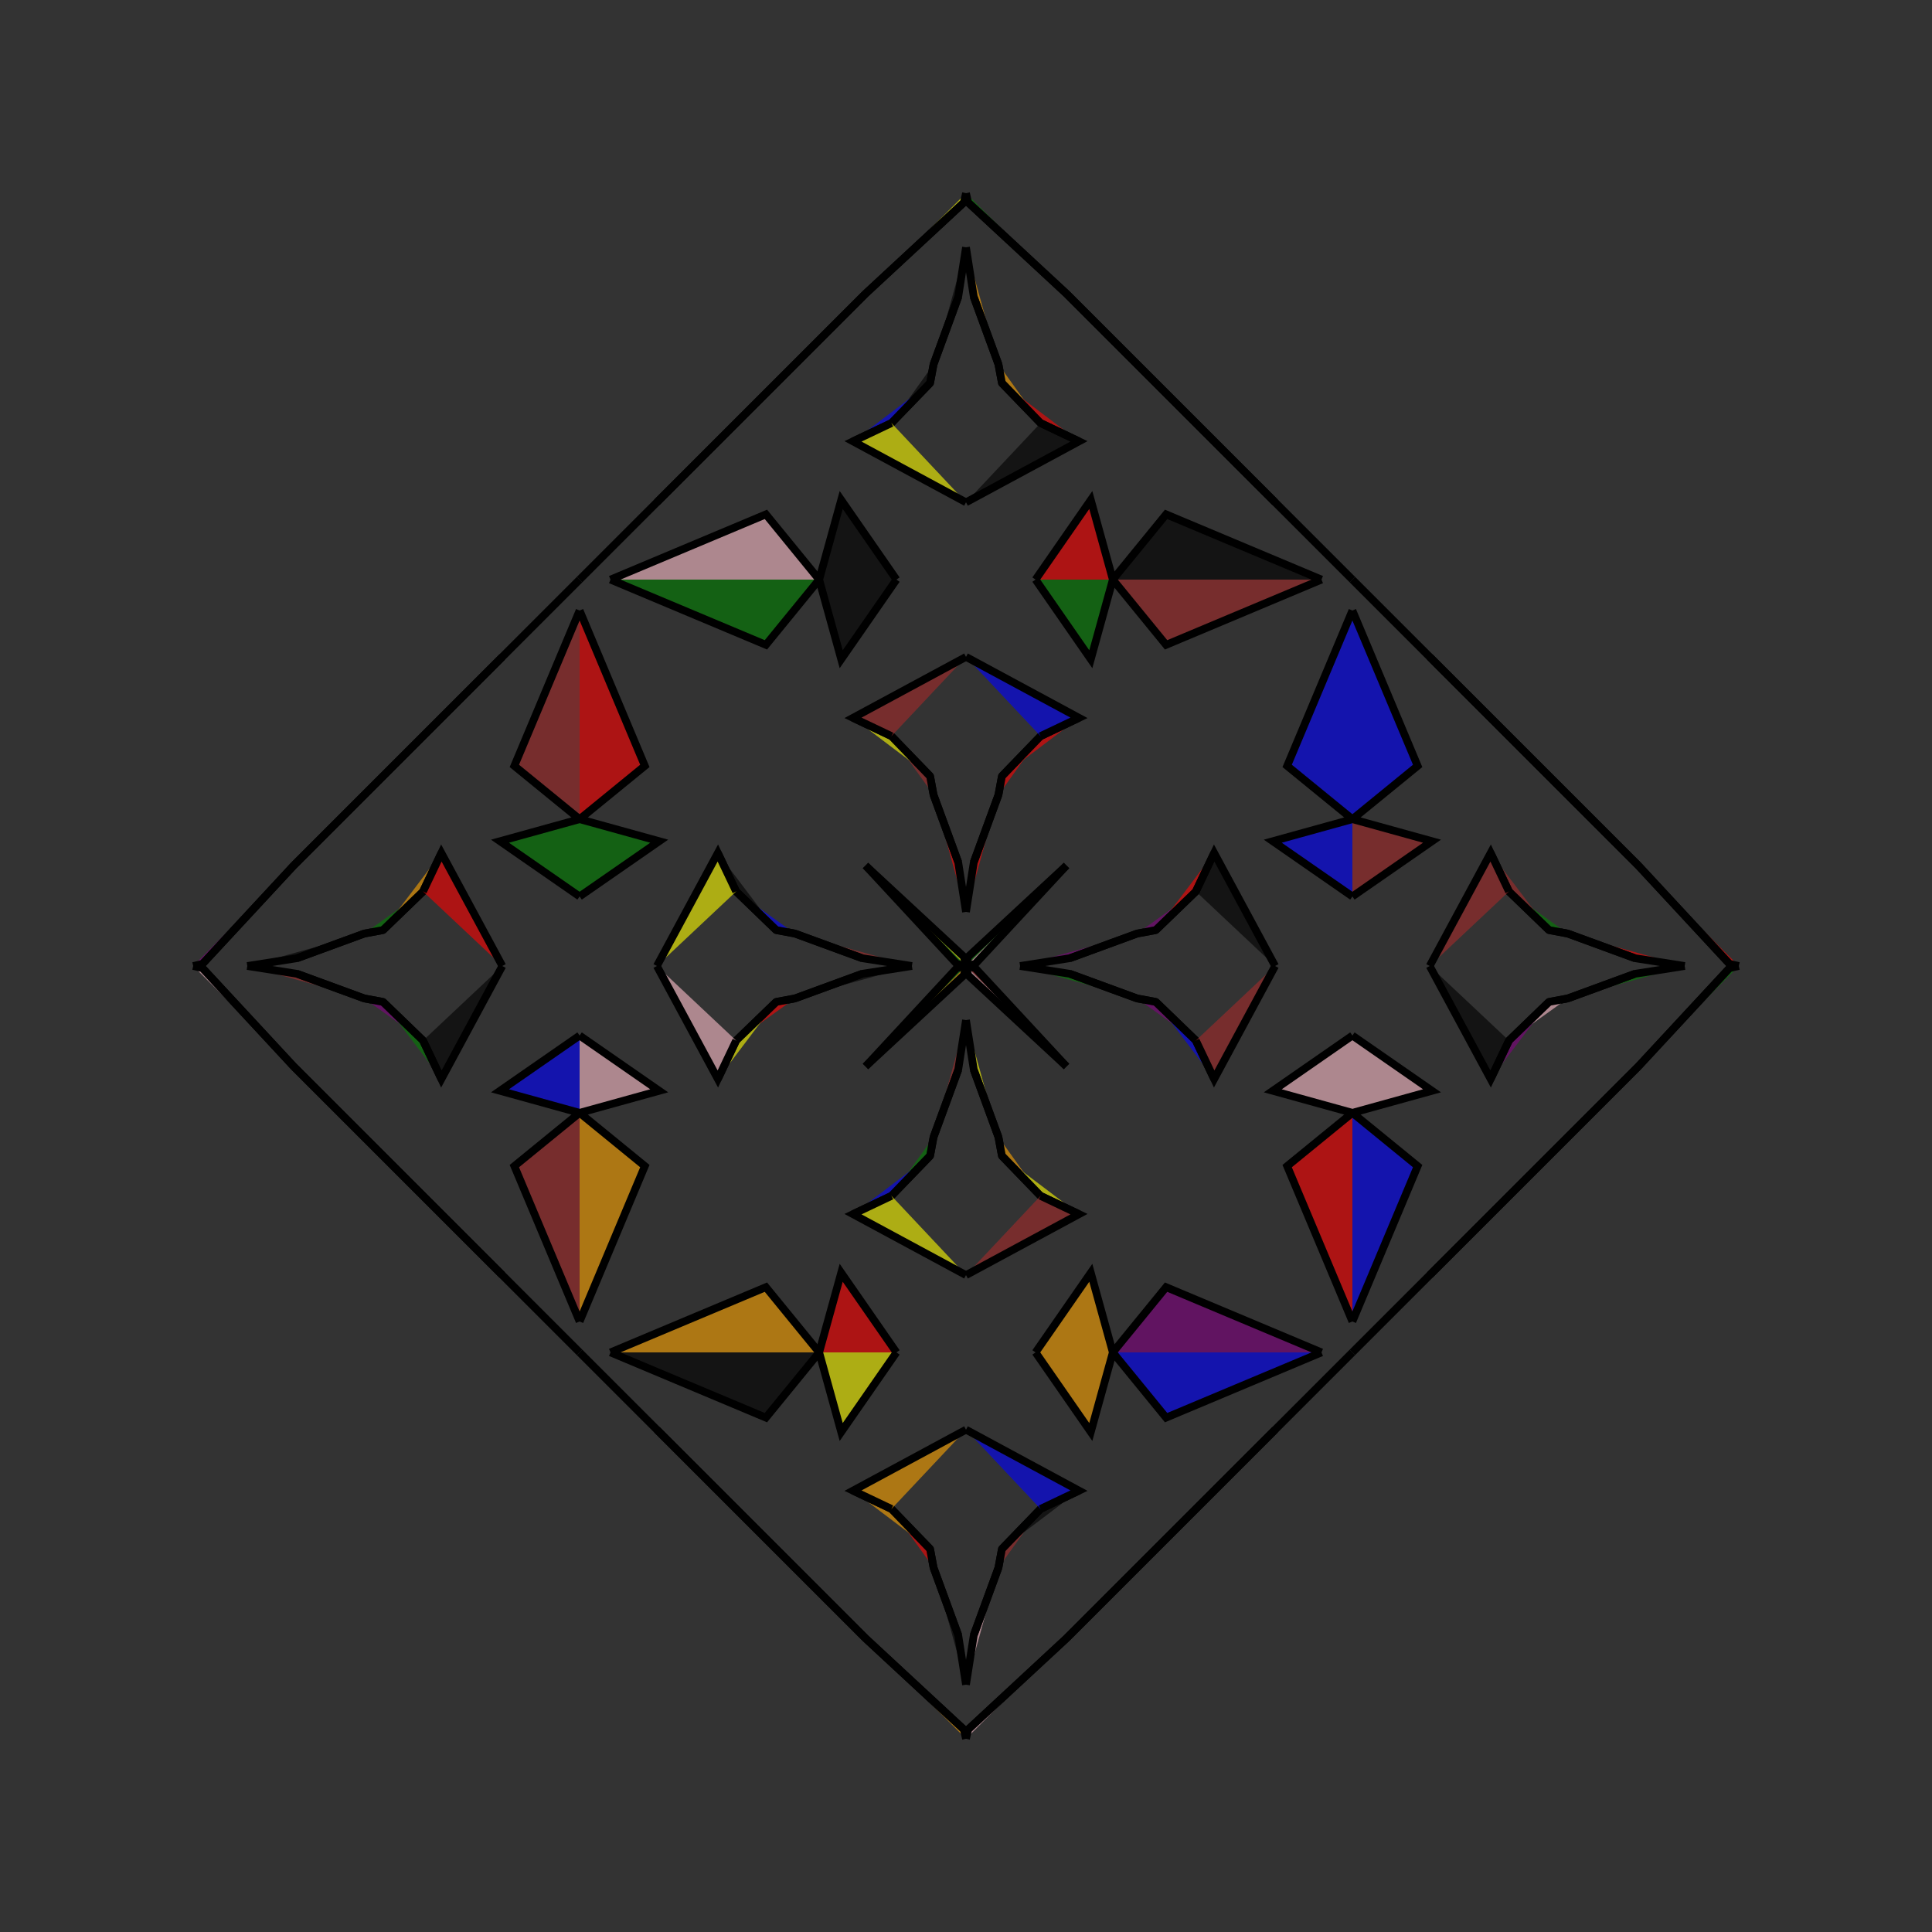 <?xml version="1.0" encoding="UTF-8"?>
<svg xmlns="http://www.w3.org/2000/svg" xmlns:xlink="http://www.w3.org/1999/xlink"
     width="250" height="250" viewBox="-125.0 -125.0 250 250">
<rect x="-125.0" y="-125.0" width="250" height="250" fill="#333333" stroke="none"/>
<defs>
</defs>
<path d="M7.0,-0.0 L13.441,-1.011 L22.135,-4.196" fill="purple" fill-opacity="0.6" stroke="black" stroke-width="1" />
<path d="M7.0,-0.0 L13.441,1.011 L22.135,4.196" fill="green" fill-opacity="0.6" stroke="black" stroke-width="1" />
<path d="M13.441,-1.011 L22.135,-4.196 L24.568,-4.649" fill="blue" fill-opacity="0.6" stroke="black" stroke-width="1" />
<path d="M13.441,1.011 L22.135,4.196 L24.568,4.649" fill="purple" fill-opacity="0.6" stroke="black" stroke-width="1" />
<path d="M22.135,-4.196 L24.568,-4.649 L29.742,-9.648" fill="purple" fill-opacity="0.6" stroke="black" stroke-width="1" />
<path d="M22.135,4.196 L24.568,4.649 L29.742,9.648" fill="purple" fill-opacity="0.6" stroke="black" stroke-width="1" />
<path d="M24.568,-4.649 L29.742,-9.648 L32.111,-14.623" fill="red" fill-opacity="0.6" stroke="black" stroke-width="1" />
<path d="M24.568,4.649 L29.742,9.648 L32.111,14.623" fill="blue" fill-opacity="0.6" stroke="black" stroke-width="1" />
<path d="M29.742,-9.648 L32.111,-14.623 L40.0,-0.0" fill="black" fill-opacity="0.6" stroke="black" stroke-width="1" />
<path d="M29.742,9.648 L32.111,14.623 L40.0,-0.0" fill="brown" fill-opacity="0.6" stroke="black" stroke-width="1" />
<path d="M50.0,50.0 L40.0,60.0 L37.0,63.0" fill="pink" fill-opacity="0.6" stroke="black" stroke-width="1" />
<path d="M50.0,-50.0 L40.0,-60.0 L37.0,-63.0" fill="pink" fill-opacity="0.6" stroke="black" stroke-width="1" />
<path d="M50.0,-9.0 L39.697,-16.149 L50.0,-19.0" fill="blue" fill-opacity="0.6" stroke="black" stroke-width="1" />
<path d="M50.0,9.0 L39.697,16.149 L50.0,19.0" fill="pink" fill-opacity="0.6" stroke="black" stroke-width="1" />
<path d="M50.0,-19.0 L41.558,-25.892 L50.0,-46.0" fill="blue" fill-opacity="0.6" stroke="black" stroke-width="1" />
<path d="M50.0,19.0 L41.558,25.892 L50.0,46.0" fill="red" fill-opacity="0.6" stroke="black" stroke-width="1" />
<path d="M40.0,60.0 L37.0,63.0 L28.0,72.0" fill="pink" fill-opacity="0.6" stroke="black" stroke-width="1" />
<path d="M40.0,-60.0 L37.0,-63.0 L28.0,-72.0" fill="red" fill-opacity="0.6" stroke="black" stroke-width="1" />
<path d="M37.0,63.0 L28.0,72.0 L14.0,86.0" fill="green" fill-opacity="0.6" stroke="black" stroke-width="1" />
<path d="M37.0,-63.0 L28.0,-72.0 L14.0,-86.0" fill="purple" fill-opacity="0.6" stroke="black" stroke-width="1" />
<path d="M28.0,72.0 L14.0,86.0 L13.0,87.0" fill="red" fill-opacity="0.6" stroke="black" stroke-width="1" />
<path d="M28.0,-72.0 L14.0,-86.0 L13.0,-87.0" fill="yellow" fill-opacity="0.6" stroke="black" stroke-width="1" />
<path d="M14.0,86.0 L13.0,87.0 L0.277,98.8" fill="green" fill-opacity="0.6" stroke="black" stroke-width="1" />
<path d="M14.0,-86.0 L13.0,-87.0 L0.277,-98.8" fill="red" fill-opacity="0.6" stroke="black" stroke-width="1" />
<path d="M13.0,-13.0 L1.2,-0.277 L0.0,-0.0" fill="pink" fill-opacity="0.6" stroke="black" stroke-width="1" />
<path d="M13.0,13.0 L1.2,0.277 L0.0,-0.0" fill="brown" fill-opacity="0.6" stroke="black" stroke-width="1" />
<path d="M-7.0,-0.0 L-13.441,-1.011 L-22.135,-4.196" fill="brown" fill-opacity="0.6" stroke="black" stroke-width="1" />
<path d="M-7.0,-0.0 L-13.441,1.011 L-22.135,4.196" fill="black" fill-opacity="0.6" stroke="black" stroke-width="1" />
<path d="M-13.441,-1.011 L-22.135,-4.196 L-24.568,-4.649" fill="pink" fill-opacity="0.6" stroke="black" stroke-width="1" />
<path d="M-13.441,1.011 L-22.135,4.196 L-24.568,4.649" fill="yellow" fill-opacity="0.6" stroke="black" stroke-width="1" />
<path d="M-22.135,-4.196 L-24.568,-4.649 L-29.742,-9.648" fill="blue" fill-opacity="0.6" stroke="black" stroke-width="1" />
<path d="M-22.135,4.196 L-24.568,4.649 L-29.742,9.648" fill="red" fill-opacity="0.6" stroke="black" stroke-width="1" />
<path d="M-24.568,-4.649 L-29.742,-9.648 L-32.111,-14.623" fill="black" fill-opacity="0.6" stroke="black" stroke-width="1" />
<path d="M-24.568,4.649 L-29.742,9.648 L-32.111,14.623" fill="yellow" fill-opacity="0.6" stroke="black" stroke-width="1" />
<path d="M-29.742,-9.648 L-32.111,-14.623 L-40.0,-0.0" fill="yellow" fill-opacity="0.6" stroke="black" stroke-width="1" />
<path d="M-29.742,9.648 L-32.111,14.623 L-40.0,-0.0" fill="pink" fill-opacity="0.6" stroke="black" stroke-width="1" />
<path d="M-50.0,50.0 L-40.0,60.0 L-37.0,63.0" fill="brown" fill-opacity="0.6" stroke="black" stroke-width="1" />
<path d="M-50.0,-50.0 L-40.0,-60.0 L-37.0,-63.0" fill="red" fill-opacity="0.6" stroke="black" stroke-width="1" />
<path d="M-50.0,-9.0 L-39.697,-16.149 L-50.0,-19.0" fill="green" fill-opacity="0.6" stroke="black" stroke-width="1" />
<path d="M-50.0,9.0 L-39.697,16.149 L-50.0,19.0" fill="pink" fill-opacity="0.6" stroke="black" stroke-width="1" />
<path d="M-50.0,-19.0 L-41.558,-25.892 L-50.0,-46.0" fill="red" fill-opacity="0.6" stroke="black" stroke-width="1" />
<path d="M-50.0,19.0 L-41.558,25.892 L-50.0,46.0" fill="orange" fill-opacity="0.6" stroke="black" stroke-width="1" />
<path d="M-40.0,60.0 L-37.0,63.0 L-28.0,72.0" fill="green" fill-opacity="0.6" stroke="black" stroke-width="1" />
<path d="M-40.0,-60.0 L-37.0,-63.0 L-28.0,-72.0" fill="blue" fill-opacity="0.6" stroke="black" stroke-width="1" />
<path d="M-37.0,63.0 L-28.0,72.0 L-14.0,86.0" fill="pink" fill-opacity="0.6" stroke="black" stroke-width="1" />
<path d="M-37.0,-63.0 L-28.0,-72.0 L-14.0,-86.0" fill="brown" fill-opacity="0.6" stroke="black" stroke-width="1" />
<path d="M-28.0,72.0 L-14.0,86.0 L-13.0,87.0" fill="red" fill-opacity="0.6" stroke="black" stroke-width="1" />
<path d="M-28.0,-72.0 L-14.0,-86.0 L-13.0,-87.0" fill="yellow" fill-opacity="0.6" stroke="black" stroke-width="1" />
<path d="M-14.0,86.0 L-13.0,87.0 L-0.277,98.8" fill="green" fill-opacity="0.6" stroke="black" stroke-width="1" />
<path d="M-14.0,-86.0 L-13.0,-87.0 L-0.277,-98.8" fill="yellow" fill-opacity="0.6" stroke="black" stroke-width="1" />
<path d="M-13.0,-13.0 L-1.2,-0.277 L0.0,-0.0" fill="green" fill-opacity="0.6" stroke="black" stroke-width="1" />
<path d="M-13.0,13.0 L-1.2,0.277 L0.0,-0.0" fill="green" fill-opacity="0.6" stroke="black" stroke-width="1" />
<path d="M93.0,-0.0 L86.559,1.011 L77.865,4.196" fill="green" fill-opacity="0.6" stroke="black" stroke-width="1" />
<path d="M93.0,-0.0 L86.559,-1.011 L77.865,-4.196" fill="red" fill-opacity="0.6" stroke="black" stroke-width="1" />
<path d="M86.559,1.011 L77.865,4.196 L75.432,4.649" fill="yellow" fill-opacity="0.6" stroke="black" stroke-width="1" />
<path d="M86.559,-1.011 L77.865,-4.196 L75.432,-4.649" fill="orange" fill-opacity="0.6" stroke="black" stroke-width="1" />
<path d="M77.865,4.196 L75.432,4.649 L70.258,9.648" fill="pink" fill-opacity="0.6" stroke="black" stroke-width="1" />
<path d="M77.865,-4.196 L75.432,-4.649 L70.258,-9.648" fill="green" fill-opacity="0.6" stroke="black" stroke-width="1" />
<path d="M75.432,4.649 L70.258,9.648 L67.889,14.623" fill="purple" fill-opacity="0.6" stroke="black" stroke-width="1" />
<path d="M75.432,-4.649 L70.258,-9.648 L67.889,-14.623" fill="brown" fill-opacity="0.6" stroke="black" stroke-width="1" />
<path d="M70.258,9.648 L67.889,14.623 L60.0,-0.0" fill="black" fill-opacity="0.6" stroke="black" stroke-width="1" />
<path d="M70.258,-9.648 L67.889,-14.623 L60.0,-0.0" fill="brown" fill-opacity="0.6" stroke="black" stroke-width="1" />
<path d="M50.0,50.0 L60.0,40.0 L63.0,37.0" fill="green" fill-opacity="0.6" stroke="black" stroke-width="1" />
<path d="M50.0,-50.0 L60.0,-40.0 L63.0,-37.0" fill="red" fill-opacity="0.6" stroke="black" stroke-width="1" />
<path d="M50.0,9.0 L60.303,16.149 L50.0,19.0" fill="pink" fill-opacity="0.6" stroke="black" stroke-width="1" />
<path d="M50.0,-9.0 L60.303,-16.149 L50.0,-19.0" fill="brown" fill-opacity="0.6" stroke="black" stroke-width="1" />
<path d="M50.0,19.0 L58.442,25.892 L50.0,46.0" fill="blue" fill-opacity="0.6" stroke="black" stroke-width="1" />
<path d="M50.0,-19.0 L58.442,-25.892 L50.0,-46.0" fill="blue" fill-opacity="0.6" stroke="black" stroke-width="1" />
<path d="M60.0,40.0 L63.0,37.0 L72.0,28.0" fill="purple" fill-opacity="0.6" stroke="black" stroke-width="1" />
<path d="M60.0,-40.0 L63.0,-37.0 L72.0,-28.0" fill="purple" fill-opacity="0.6" stroke="black" stroke-width="1" />
<path d="M63.0,37.0 L72.0,28.0 L86.0,14.0" fill="pink" fill-opacity="0.6" stroke="black" stroke-width="1" />
<path d="M63.0,-37.0 L72.0,-28.0 L86.0,-14.0" fill="orange" fill-opacity="0.6" stroke="black" stroke-width="1" />
<path d="M72.0,28.0 L86.0,14.0 L87.0,13.0" fill="red" fill-opacity="0.6" stroke="black" stroke-width="1" />
<path d="M72.0,-28.0 L86.0,-14.0 L87.0,-13.0" fill="pink" fill-opacity="0.6" stroke="black" stroke-width="1" />
<path d="M86.0,14.0 L87.0,13.0 L98.8,0.277" fill="green" fill-opacity="0.6" stroke="black" stroke-width="1" />
<path d="M86.0,-14.0 L87.0,-13.0 L98.8,-0.277" fill="purple" fill-opacity="0.6" stroke="black" stroke-width="1" />
<path d="M87.0,13.0 L98.8,0.277 L100.0,-0.0" fill="green" fill-opacity="0.6" stroke="black" stroke-width="1" />
<path d="M87.0,-13.0 L98.8,-0.277 L100.0,-0.0" fill="red" fill-opacity="0.6" stroke="black" stroke-width="1" />
<path d="M0.0,-7.0 L1.011,-13.441 L4.196,-22.135" fill="red" fill-opacity="0.6" stroke="black" stroke-width="1" />
<path d="M0.0,7.0 L1.011,13.441 L4.196,22.135" fill="yellow" fill-opacity="0.6" stroke="black" stroke-width="1" />
<path d="M0.0,93.0 L1.011,86.559 L4.196,77.865" fill="pink" fill-opacity="0.6" stroke="black" stroke-width="1" />
<path d="M0.0,-93.0 L1.011,-86.559 L4.196,-77.865" fill="orange" fill-opacity="0.6" stroke="black" stroke-width="1" />
<path d="M1.011,-13.441 L4.196,-22.135 L4.649,-24.568" fill="yellow" fill-opacity="0.6" stroke="black" stroke-width="1" />
<path d="M1.011,13.441 L4.196,22.135 L4.649,24.568" fill="purple" fill-opacity="0.6" stroke="black" stroke-width="1" />
<path d="M1.011,86.559 L4.196,77.865 L4.649,75.432" fill="brown" fill-opacity="0.6" stroke="black" stroke-width="1" />
<path d="M1.011,-86.559 L4.196,-77.865 L4.649,-75.432" fill="black" fill-opacity="0.6" stroke="black" stroke-width="1" />
<path d="M4.196,-22.135 L4.649,-24.568 L9.648,-29.742" fill="red" fill-opacity="0.6" stroke="black" stroke-width="1" />
<path d="M4.196,22.135 L4.649,24.568 L9.648,29.742" fill="orange" fill-opacity="0.6" stroke="black" stroke-width="1" />
<path d="M4.196,77.865 L4.649,75.432 L9.648,70.258" fill="brown" fill-opacity="0.6" stroke="black" stroke-width="1" />
<path d="M4.196,-77.865 L4.649,-75.432 L9.648,-70.258" fill="orange" fill-opacity="0.6" stroke="black" stroke-width="1" />
<path d="M4.649,-24.568 L9.648,-29.742 L14.623,-32.111" fill="red" fill-opacity="0.6" stroke="black" stroke-width="1" />
<path d="M4.649,24.568 L9.648,29.742 L14.623,32.111" fill="yellow" fill-opacity="0.6" stroke="black" stroke-width="1" />
<path d="M4.649,75.432 L9.648,70.258 L14.623,67.889" fill="black" fill-opacity="0.6" stroke="black" stroke-width="1" />
<path d="M4.649,-75.432 L9.648,-70.258 L14.623,-67.889" fill="red" fill-opacity="0.6" stroke="black" stroke-width="1" />
<path d="M9.648,-29.742 L14.623,-32.111 L0.0,-40.0" fill="blue" fill-opacity="0.6" stroke="black" stroke-width="1" />
<path d="M9.648,29.742 L14.623,32.111 L0.0,40.0" fill="brown" fill-opacity="0.6" stroke="black" stroke-width="1" />
<path d="M9.648,70.258 L14.623,67.889 L0.0,60.0" fill="blue" fill-opacity="0.6" stroke="black" stroke-width="1" />
<path d="M9.648,-70.258 L14.623,-67.889 L0.0,-60.0" fill="black" fill-opacity="0.6" stroke="black" stroke-width="1" />
<path d="M9.0,-50.0 L16.149,-39.697 L19.0,-50.0" fill="green" fill-opacity="0.6" stroke="black" stroke-width="1" />
<path d="M9.0,50.0 L16.149,39.697 L19.0,50.0" fill="orange" fill-opacity="0.6" stroke="black" stroke-width="1" />
<path d="M9.0,50.0 L16.149,60.303 L19.0,50.0" fill="orange" fill-opacity="0.6" stroke="black" stroke-width="1" />
<path d="M9.0,-50.0 L16.149,-60.303 L19.0,-50.0" fill="red" fill-opacity="0.6" stroke="black" stroke-width="1" />
<path d="M19.0,-50.0 L25.892,-41.558 L46.0,-50.0" fill="brown" fill-opacity="0.6" stroke="black" stroke-width="1" />
<path d="M19.0,50.0 L25.892,41.558 L46.0,50.0" fill="purple" fill-opacity="0.6" stroke="black" stroke-width="1" />
<path d="M19.0,50.0 L25.892,58.442 L46.0,50.0" fill="blue" fill-opacity="0.6" stroke="black" stroke-width="1" />
<path d="M19.0,-50.0 L25.892,-58.442 L46.0,-50.0" fill="black" fill-opacity="0.6" stroke="black" stroke-width="1" />
<path d="M13.0,-13.0 L0.277,-1.2 L0.0,-0.0" fill="green" fill-opacity="0.6" stroke="black" stroke-width="1" />
<path d="M13.0,13.0 L0.277,1.2 L0.0,-0.0" fill="pink" fill-opacity="0.6" stroke="black" stroke-width="1" />
<path d="M13.0,87.0 L0.277,98.8 L0.0,100.0" fill="pink" fill-opacity="0.6" stroke="black" stroke-width="1" />
<path d="M13.0,-87.0 L0.277,-98.8 L0.0,-100.0" fill="green" fill-opacity="0.6" stroke="black" stroke-width="1" />
<path d="M0.0,93.0 L-1.011,86.559 L-4.196,77.865" fill="black" fill-opacity="0.6" stroke="black" stroke-width="1" />
<path d="M0.0,-7.0 L-1.011,-13.441 L-4.196,-22.135" fill="red" fill-opacity="0.6" stroke="black" stroke-width="1" />
<path d="M0.0,7.0 L-1.011,13.441 L-4.196,22.135" fill="brown" fill-opacity="0.6" stroke="black" stroke-width="1" />
<path d="M0.0,-93.0 L-1.011,-86.559 L-4.196,-77.865" fill="black" fill-opacity="0.6" stroke="black" stroke-width="1" />
<path d="M-1.011,86.559 L-4.196,77.865 L-4.649,75.432" fill="blue" fill-opacity="0.6" stroke="black" stroke-width="1" />
<path d="M-1.011,-13.441 L-4.196,-22.135 L-4.649,-24.568" fill="black" fill-opacity="0.6" stroke="black" stroke-width="1" />
<path d="M-1.011,13.441 L-4.196,22.135 L-4.649,24.568" fill="orange" fill-opacity="0.6" stroke="black" stroke-width="1" />
<path d="M-1.011,-86.559 L-4.196,-77.865 L-4.649,-75.432" fill="brown" fill-opacity="0.6" stroke="black" stroke-width="1" />
<path d="M-4.196,77.865 L-4.649,75.432 L-9.648,70.258" fill="red" fill-opacity="0.6" stroke="black" stroke-width="1" />
<path d="M-4.196,-22.135 L-4.649,-24.568 L-9.648,-29.742" fill="brown" fill-opacity="0.6" stroke="black" stroke-width="1" />
<path d="M-4.196,22.135 L-4.649,24.568 L-9.648,29.742" fill="green" fill-opacity="0.6" stroke="black" stroke-width="1" />
<path d="M-4.196,-77.865 L-4.649,-75.432 L-9.648,-70.258" fill="black" fill-opacity="0.6" stroke="black" stroke-width="1" />
<path d="M-4.649,75.432 L-9.648,70.258 L-14.623,67.889" fill="orange" fill-opacity="0.6" stroke="black" stroke-width="1" />
<path d="M-4.649,-24.568 L-9.648,-29.742 L-14.623,-32.111" fill="yellow" fill-opacity="0.6" stroke="black" stroke-width="1" />
<path d="M-4.649,24.568 L-9.648,29.742 L-14.623,32.111" fill="blue" fill-opacity="0.6" stroke="black" stroke-width="1" />
<path d="M-4.649,-75.432 L-9.648,-70.258 L-14.623,-67.889" fill="blue" fill-opacity="0.6" stroke="black" stroke-width="1" />
<path d="M-9.648,70.258 L-14.623,67.889 L0.0,60.0" fill="orange" fill-opacity="0.6" stroke="black" stroke-width="1" />
<path d="M-9.648,-29.742 L-14.623,-32.111 L0.0,-40.0" fill="brown" fill-opacity="0.6" stroke="black" stroke-width="1" />
<path d="M-9.648,29.742 L-14.623,32.111 L0.0,40.0" fill="yellow" fill-opacity="0.6" stroke="black" stroke-width="1" />
<path d="M-9.648,-70.258 L-14.623,-67.889 L0.0,-60.0" fill="yellow" fill-opacity="0.6" stroke="black" stroke-width="1" />
<path d="M-9.0,50.0 L-16.149,60.303 L-19.0,50.0" fill="yellow" fill-opacity="0.6" stroke="black" stroke-width="1" />
<path d="M-9.0,-50.0 L-16.149,-39.697 L-19.0,-50.0" fill="black" fill-opacity="0.6" stroke="black" stroke-width="1" />
<path d="M-9.0,50.0 L-16.149,39.697 L-19.0,50.0" fill="red" fill-opacity="0.6" stroke="black" stroke-width="1" />
<path d="M-9.0,-50.0 L-16.149,-60.303 L-19.0,-50.0" fill="black" fill-opacity="0.6" stroke="black" stroke-width="1" />
<path d="M-19.0,50.0 L-25.892,58.442 L-46.0,50.0" fill="black" fill-opacity="0.6" stroke="black" stroke-width="1" />
<path d="M-19.0,-50.0 L-25.892,-41.558 L-46.0,-50.0" fill="green" fill-opacity="0.6" stroke="black" stroke-width="1" />
<path d="M-19.0,50.0 L-25.892,41.558 L-46.0,50.0" fill="orange" fill-opacity="0.6" stroke="black" stroke-width="1" />
<path d="M-19.0,-50.0 L-25.892,-58.442 L-46.0,-50.0" fill="pink" fill-opacity="0.6" stroke="black" stroke-width="1" />
<path d="M-13.0,87.0 L-0.277,98.8 L0.0,100.0" fill="orange" fill-opacity="0.6" stroke="black" stroke-width="1" />
<path d="M-13.0,-13.0 L-0.277,-1.2 L0.0,-0.0" fill="yellow" fill-opacity="0.6" stroke="black" stroke-width="1" />
<path d="M-13.0,13.0 L-0.277,1.2 L0.0,-0.0" fill="orange" fill-opacity="0.6" stroke="black" stroke-width="1" />
<path d="M-13.0,-87.0 L-0.277,-98.8 L0.0,-100.0" fill="yellow" fill-opacity="0.6" stroke="black" stroke-width="1" />
<path d="M-93.0,-0.0 L-86.559,-1.011 L-77.865,-4.196" fill="black" fill-opacity="0.6" stroke="black" stroke-width="1" />
<path d="M-93.0,-0.0 L-86.559,1.011 L-77.865,4.196" fill="brown" fill-opacity="0.6" stroke="black" stroke-width="1" />
<path d="M-86.559,-1.011 L-77.865,-4.196 L-75.432,-4.649" fill="purple" fill-opacity="0.6" stroke="black" stroke-width="1" />
<path d="M-86.559,1.011 L-77.865,4.196 L-75.432,4.649" fill="yellow" fill-opacity="0.6" stroke="black" stroke-width="1" />
<path d="M-77.865,-4.196 L-75.432,-4.649 L-70.258,-9.648" fill="green" fill-opacity="0.6" stroke="black" stroke-width="1" />
<path d="M-77.865,4.196 L-75.432,4.649 L-70.258,9.648" fill="purple" fill-opacity="0.6" stroke="black" stroke-width="1" />
<path d="M-75.432,-4.649 L-70.258,-9.648 L-67.889,-14.623" fill="orange" fill-opacity="0.6" stroke="black" stroke-width="1" />
<path d="M-75.432,4.649 L-70.258,9.648 L-67.889,14.623" fill="green" fill-opacity="0.6" stroke="black" stroke-width="1" />
<path d="M-70.258,-9.648 L-67.889,-14.623 L-60.0,-0.0" fill="red" fill-opacity="0.6" stroke="black" stroke-width="1" />
<path d="M-70.258,9.648 L-67.889,14.623 L-60.0,-0.0" fill="black" fill-opacity="0.6" stroke="black" stroke-width="1" />
<path d="M-50.0,-50.0 L-60.0,-40.0 L-63.0,-37.0" fill="brown" fill-opacity="0.6" stroke="black" stroke-width="1" />
<path d="M-50.0,50.0 L-60.0,40.0 L-63.0,37.0" fill="yellow" fill-opacity="0.6" stroke="black" stroke-width="1" />
<path d="M-50.0,-9.0 L-60.303,-16.149 L-50.0,-19.0" fill="green" fill-opacity="0.6" stroke="black" stroke-width="1" />
<path d="M-50.0,9.0 L-60.303,16.149 L-50.0,19.0" fill="blue" fill-opacity="0.6" stroke="black" stroke-width="1" />
<path d="M-50.0,-19.0 L-58.442,-25.892 L-50.0,-46.0" fill="brown" fill-opacity="0.6" stroke="black" stroke-width="1" />
<path d="M-50.0,19.0 L-58.442,25.892 L-50.0,46.0" fill="brown" fill-opacity="0.6" stroke="black" stroke-width="1" />
<path d="M-60.0,-40.0 L-63.0,-37.0 L-72.0,-28.0" fill="black" fill-opacity="0.6" stroke="black" stroke-width="1" />
<path d="M-60.0,40.0 L-63.0,37.0 L-72.0,28.0" fill="black" fill-opacity="0.6" stroke="black" stroke-width="1" />
<path d="M-63.0,-37.0 L-72.0,-28.0 L-86.0,-14.0" fill="purple" fill-opacity="0.6" stroke="black" stroke-width="1" />
<path d="M-63.0,37.0 L-72.0,28.0 L-86.0,14.0" fill="pink" fill-opacity="0.6" stroke="black" stroke-width="1" />
<path d="M-72.0,-28.0 L-86.0,-14.0 L-87.0,-13.0" fill="blue" fill-opacity="0.6" stroke="black" stroke-width="1" />
<path d="M-72.0,28.0 L-86.0,14.0 L-87.0,13.0" fill="yellow" fill-opacity="0.6" stroke="black" stroke-width="1" />
<path d="M-86.0,-14.0 L-87.0,-13.0 L-98.8,-0.277" fill="red" fill-opacity="0.6" stroke="black" stroke-width="1" />
<path d="M-86.0,14.0 L-87.0,13.0 L-98.8,0.277" fill="pink" fill-opacity="0.6" stroke="black" stroke-width="1" />
<path d="M-87.0,-13.0 L-98.8,-0.277 L-100.0,-0.0" fill="purple" fill-opacity="0.6" stroke="black" stroke-width="1" />
<path d="M-87.0,13.0 L-98.8,0.277 L-100.0,-0.0" fill="pink" fill-opacity="0.6" stroke="black" stroke-width="1" />
</svg>